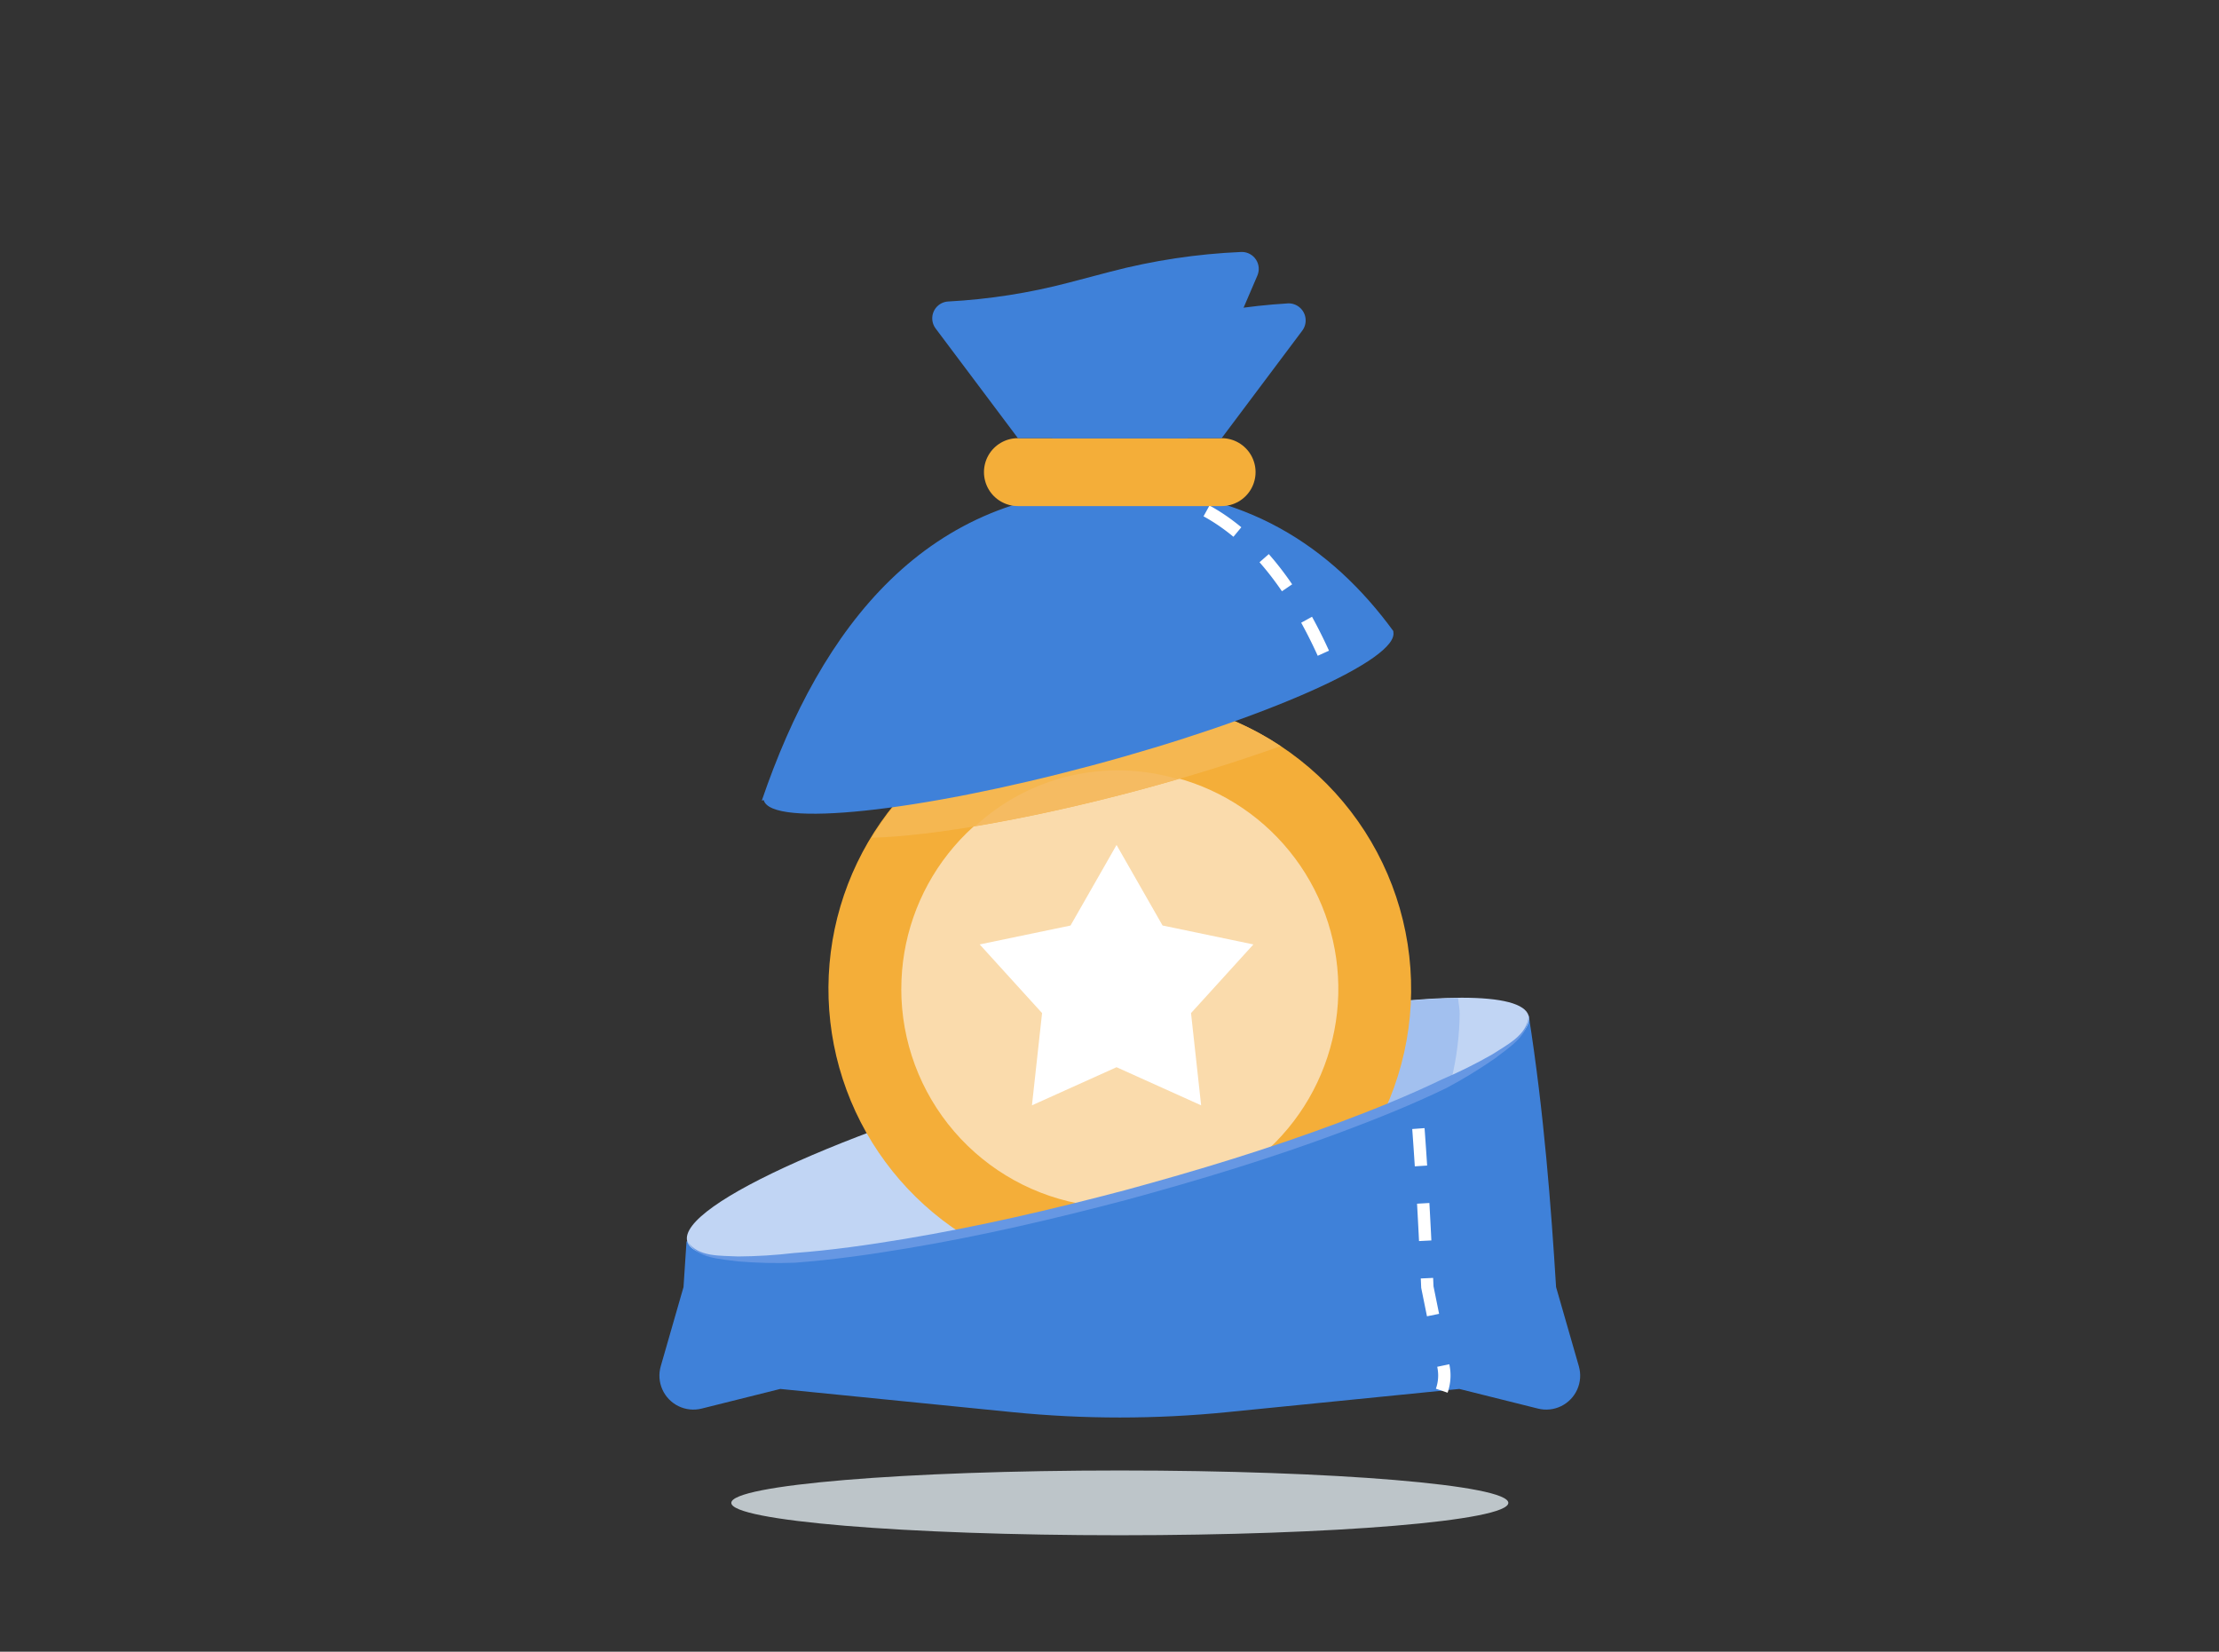<svg xmlns="http://www.w3.org/2000/svg" xmlns:xlink="http://www.w3.org/1999/xlink" width="305" height="227"><rect width="100%" height="100%" fill="#333333" stroke="none"/><defs><clipPath id="d"><path transform="translate(925 125)" fill="#fff" d="M0 0h305v227H0z"/></clipPath><clipPath id="e"><path d="M11.625 138.617c0 2.458 23.906 4.449 53.4 4.449s53.4-1.992 53.4-4.449-23.905-4.451-53.4-4.451-53.4 1.993-53.4 4.451" transform="translate(-11.625 -134.166)" fill="none"/></clipPath><clipPath id="g"><path d="M123.7 87.359L8.049 118.347h-.1a783.888 783.888 0 00-.414 6.287l-3.129 10.881a4.667 4.667 0 005.617 5.819l10.81-2.7 31.92 3.19a148.154 148.154 0 0029.5 0l31.92-3.19 10.811 2.7a4.666 4.666 0 005.615-5.819l-3.13-10.881c-.677-10.9-1.658-23.995-3.751-37.275z" transform="translate(-4.218 -87.359)" fill="none"/></clipPath><clipPath id="h"><path d="M125.116 87.359L9.462 118.347H0v35.945h135.714V87.359z" transform="translate(0 -87.359)" fill="none"/></clipPath><clipPath id="i"><path d="M70.308 37.217h-28a4.667 4.667 0 110-9.334h28a4.667 4.667 0 110 9.334" transform="translate(-37.641 -27.883)" fill="none"/></clipPath><clipPath id="j"><path d="M77.028 14.01a82.622 82.622 0 00-16.045 2.562L44.633 32.53h23.334l11.08-14.773a2.347 2.347 0 00-2.018-3.747" transform="translate(-44.633 -14.006)" fill="none"/></clipPath><clipPath id="k"><path d="M77 11.966a2.326 2.326 0 00-2.2-3.253 85.2 85.2 0 00-18.02 2.716l-5.709 1.5a82.618 82.618 0 01-16.569 2.59 2.32 2.32 0 00-1.718 3.715L44.091 34.3h23.333l8-18.668z" transform="translate(-32.318 -8.71)" fill="none"/></clipPath><clipPath id="m"><path d="M62.482 94.348C30.544 102.906 5.75 113.931 7.1 118.973s28.337 2.195 60.273-6.363 56.731-19.583 55.382-24.625c-.454-1.69-3.786-2.494-9.212-2.494-10.777 0-29.823 3.166-51.062 8.857" transform="translate(-7.049 -85.491)" fill="none"/></clipPath><clipPath id="o"><path d="M55.186 94.331c-9.663 2.588-18.523 5.4-26.353 8.21a39.912 39.912 0 0010.642 14.912 353.742 353.742 0 0020.6-4.86c18.7-5.01 34.764-10.843 44.753-15.848a39.882 39.882 0 001.147-9.145c0-.7-.172-1.362-.208-2.058-10.826.057-29.542 3.152-50.584 8.79" transform="translate(-28.833 -85.541)" fill="none"/></clipPath><clipPath id="q"><path d="M61.672 54.583A40.05 40.05 0 0039.9 128.245c7.007-1.383 14.641-3.154 22.594-5.285a305.42 305.42 0 0035.628-11.719 40.065 40.065 0 00-36.45-56.658z" transform="translate(-21.625 -54.583)" fill="none"/></clipPath><clipPath id="s"><path d="M29.125 92.118A30.041 30.041 0 0054.7 121.823q2.615-.661 5.285-1.375a356.424 356.424 0 0018.785-5.576 30.035 30.035 0 10-49.64-22.754" transform="translate(-29.125 -62.083)" fill="none"/></clipPath><clipPath id="u"><path d="M49.684 80.838L37.2 83.434l8.575 9.438-1.39 12.675 11.627-5.238 11.626 5.238-1.39-12.675 8.574-9.438-12.484-2.6-6.326-11.069z" transform="translate(-37.199 -69.765)" fill="none"/></clipPath><clipPath id="w"><path d="M117.717 92.668a66.151 66.151 0 01-6.876 3.416c-4.617 2.232-9.4 4.151-14.213 5.954-9.635 3.61-19.505 6.6-29.44 9.3-9.954 2.626-20 4.974-30.147 6.665-5.071.846-10.168 1.574-15.283 1.949a69.815 69.815 0 01-7.664.475c-2.409-.139-5.492.135-7.007-2.081 1.348 2.395 4.557 2.407 6.969 2.758a64.437 64.437 0 007.8.182c5.179-.382 10.307-1.115 15.409-1.966 10.205-1.7 20.281-4.057 30.271-6.692 9.97-2.714 19.872-5.711 29.562-9.342 4.843-1.811 9.65-3.742 14.326-6a67.741 67.741 0 006.66-4.061c1.914-1.507 4.685-3.12 4.66-5.867-.2 2.675-3.01 3.981-5.026 5.309" transform="translate(-7.088 -87.359)" fill="none"/></clipPath><clipPath id="y"><path d="M26.091 73.855c8.236-.222 21.82-2.55 36.914-6.6a252.907 252.907 0 0019.286-5.986 39.819 39.819 0 00-56.2 12.581" transform="translate(-26.091 -54.583)" fill="none"/></clipPath><clipPath id="A"><path d="M36.751 69.739c6.724-1.125 14.446-2.783 22.684-4.991 1.765-.471 3.431-.972 5.131-1.463a28.844 28.844 0 00-27.815 6.454" transform="translate(-36.751 -62.083)" fill="none"/></clipPath><clipPath id="C"><path d="M14.77 75.926l.258-.051c1.011 3.772 21.2 1.641 45.092-4.762s42.44-14.65 41.431-18.423l.049-.007c-8.609-11.814-20.655-19.56-37.633-19.56-26.568 0-41.06 18.967-49.2 42.8" transform="translate(-14.77 -33.124)" fill="none"/></clipPath><clipPath id="E"><path d="M0 0v90.87l19.974-3.9c1.011 3.772 21.2 1.641 45.092-4.762s42.44-14.65 41.431-18.423l29.217-3.9V0z" fill="none"/></clipPath><clipPath id="F"><path d="M42.306 27.883a4.666 4.666 0 000 9.332h28a4.666 4.666 0 100-9.332z" transform="translate(-37.641 -27.883)" fill="none"/></clipPath><clipPath id="H"><path d="M77.028 14.01a82.722 82.722 0 00-16.045 2.56L44.634 32.531h23.332l11.08-14.773A2.349 2.349 0 0077.177 14c-.049 0-.1 0-.15.005" transform="translate(-44.634 -14.005)" fill="none"/></clipPath><clipPath id="J"><path d="M74.8 8.712a85.349 85.349 0 00-18.018 2.716l-5.711 1.5a82.525 82.525 0 01-16.569 2.591 2.319 2.319 0 00-1.718 3.714L44.089 34.3h23.335l8-18.667L77 11.965a2.327 2.327 0 00-2.1-3.254h-.1" transform="translate(-32.318 -8.711)" fill="none"/></clipPath><linearGradient id="f" x1="-.342" y1=".554" x2="-.326" y2=".554" gradientUnits="objectBoundingBox"><stop offset="0" stop-color="#e5e8ea"/><stop offset=".35" stop-color="#e1e5e7"/><stop offset=".631" stop-color="#d7dcdf"/><stop offset=".888" stop-color="#c6cdd1"/><stop offset="1" stop-color="#bdc5c9"/></linearGradient><linearGradient id="c" x1="-.031" y1=".835" x2="-.02" y2=".835" gradientUnits="objectBoundingBox"><stop offset="0" stop-color="#c1d5f4"/><stop offset="1" stop-color="#3f81d9"/></linearGradient><linearGradient id="b" x1="-1.346" y1="16.154" x2="-1.31" y2="16.154" gradientUnits="objectBoundingBox"><stop offset="0" stop-color="#fadbac"/><stop offset=".226" stop-color="#f9d9a8"/><stop offset=".407" stop-color="#f9d59e"/><stop offset=".573" stop-color="#f8cf8d"/><stop offset=".73" stop-color="#f7c576"/><stop offset=".879" stop-color="#f5ba57"/><stop offset="1" stop-color="#f4ae39"/></linearGradient><linearGradient id="a" x1="-1.517" y1="4.675" x2="-1.483" y2="4.675" gradientUnits="objectBoundingBox"><stop offset="0" stop-color="#c1d5f4"/><stop offset=".214" stop-color="#bdd2f3"/><stop offset=".387" stop-color="#b3ccf1"/><stop offset=".545" stop-color="#a2c1ed"/><stop offset=".694" stop-color="#8ab2e8"/><stop offset=".837" stop-color="#6c9ee2"/><stop offset=".974" stop-color="#4686da"/><stop offset="1" stop-color="#3f81d9"/></linearGradient><linearGradient id="l" x1="-.793" y1="3.726" x2="-.766" y2="3.726" xlink:href="#a"/><linearGradient id="n" x1="-.069" y1="1.917" x2="-.057" y2="1.917" gradientUnits="objectBoundingBox"><stop offset="0" stop-color="#3f81d9"/><stop offset="1" stop-color="#c1d5f4"/></linearGradient><linearGradient id="p" x1="-1.017" y1="1.199" x2="-.991" y2="1.199" gradientUnits="objectBoundingBox"><stop offset="0" stop-color="#3f81d9"/><stop offset="1" stop-color="#a2c0ef"/></linearGradient><linearGradient id="r" x1="-.134" y1="1.221" x2="-.122" y2="1.221" xlink:href="#b"/><linearGradient id="t" x1="-.313" y1="1.388" x2="-.298" y2="1.388" gradientUnits="objectBoundingBox"><stop offset="0" stop-color="#f4ae39"/><stop offset=".121" stop-color="#f5ba57"/><stop offset=".27" stop-color="#f7c576"/><stop offset=".427" stop-color="#f8cf8d"/><stop offset=".593" stop-color="#f9d59e"/><stop offset=".774" stop-color="#f9d9a8"/><stop offset="1" stop-color="#fadbac"/></linearGradient><linearGradient id="v" x1="-.819" y1="1.985" x2="-.793" y2="1.985" gradientUnits="objectBoundingBox"><stop offset="0" stop-color="#f9d69c"/><stop offset=".08" stop-color="#f9dba8"/><stop offset=".352" stop-color="#fceacd"/><stop offset=".605" stop-color="#fdf5e8"/><stop offset=".829" stop-color="#fefcf9"/><stop offset="1" stop-color="#fff"/></linearGradient><linearGradient id="x" x1="-.082" y1="2.099" x2="-.07" y2="2.099" gradientUnits="objectBoundingBox"><stop offset="0" stop-color="#81ace7"/><stop offset=".316" stop-color="#d5e3f7"/><stop offset=".442" stop-color="#d0e0f6"/><stop offset=".573" stop-color="#c4d7f3"/><stop offset=".707" stop-color="#afc9f0"/><stop offset=".841" stop-color="#92b5eb"/><stop offset=".976" stop-color="#6d9ce4"/><stop offset="1" stop-color="#6697e3"/></linearGradient><linearGradient id="z" x1="-.679" y1="2.479" x2="-.654" y2="2.479" gradientUnits="objectBoundingBox"><stop offset="0" stop-color="#f8ca85"/><stop offset=".314" stop-color="#f7c881"/><stop offset=".566" stop-color="#f7c577"/><stop offset=".796" stop-color="#f6bf66"/><stop offset="1" stop-color="#f5b751"/></linearGradient><linearGradient id="B" x1="-1.764" y1="13.731" x2="-1.716" y2="13.731" gradientUnits="objectBoundingBox"><stop offset="0" stop-color="#f2a21c"/><stop offset=".105" stop-color="#f2a72c"/><stop offset=".296" stop-color="#f3b043"/><stop offset=".499" stop-color="#f4b654"/><stop offset=".722" stop-color="#f4b95e"/><stop offset="1" stop-color="#f5bb62"/></linearGradient><linearGradient id="D" x1="-.17" y1="1.773" x2="-.156" y2="1.773" xlink:href="#c"/><linearGradient id="G" x1="-1.346" y1="16.156" x2="-1.31" y2="16.156" xlink:href="#b"/><linearGradient id="I" x1="-1.522" y1="4.685" x2="-1.488" y2="4.685" xlink:href="#a"/><linearGradient id="K" x1="-.794" y1="3.729" x2="-.768" y2="3.729" xlink:href="#a"/></defs><g transform="translate(-925 -125)" clip-path="url(#d)"><g clip-path="url(#e)" transform="translate(1025.518 327.096)"><path transform="rotate(-45 3.147 7.597)" fill="url(#f)" d="M0 0h81.806v81.806H0z"/></g><g clip-path="url(#g)" transform="translate(1015.631 264.614)"><path transform="rotate(-45 19.198 48.3)" fill="url(#c)" d="M0 0h129.841v129.841H0z"/></g><g clip-path="url(#h)" fill="none" stroke="#fff" stroke-width="1.699" stroke-dasharray="5.149 5.149" transform="translate(1010 264.614)"><path d="M113.169 51.513a6.331 6.331 0 00.228-3.357l-.021-.1M111.97 41.122l-.781-3.847C109.556-.04 105.417-63.002 75.855-71.45"/></g><g clip-path="url(#h)" transform="translate(1010 264.614)"><g clip-path="url(#i)" transform="translate(50.246 -79.394)"><path fill="url(#b)" d="M0 0h37.334v9.334H0z"/></g></g><g clip-path="url(#h)" transform="translate(1010 264.614)"><g transform="translate(59.58 -97.918)" clip-path="url(#j)"><path transform="rotate(-45 6.451 15.853)" fill="url(#a)" d="M0 0h38.359v38.359H0z"/></g></g><g clip-path="url(#h)" transform="translate(1010 264.614)"><g transform="translate(43.14 -104.987)" clip-path="url(#k)"><path transform="rotate(-45 8.668 22.646)" fill="url(#l)" d="M0 0h50.667v50.667H0z"/></g></g><g clip-path="url(#m)" transform="translate(1019.409 262.121)"><path transform="translate(-1.298)" fill="url(#n)" d="M0 0h118.355v38.525H0z"/></g><g clip-path="url(#o)" transform="translate(1048.489 262.188)"><path transform="rotate(-75 15.412 20.086)" fill="url(#p)" d="M0 0h50.791v82.776H0z"/></g><g clip-path="url(#q)" transform="translate(1038.867 220.862)"><path transform="rotate(-45 26.043 62.874)" fill="url(#r)" d="M0 0h108.721v108.721H0z"/></g><g clip-path="url(#s)" transform="translate(1048.879 230.874)"><path transform="rotate(-45 21.121 50.991)" fill="url(#t)" d="M0 0h84.719v84.719H0z"/></g><g clip-path="url(#u)" transform="translate(1059.656 241.128)"><path transform="rotate(-45 12.65 30.542)" fill="url(#v)" d="M0 0h51.905v51.905H0z"/></g><g clip-path="url(#w)" transform="translate(1019.462 264.614)"><path fill="url(#x)" d="M0 0h115.68v34.004H0z"/></g><g clip-path="url(#y)" transform="translate(1044.829 220.862)"><path transform="rotate(-45 6.814 16.45)" fill="url(#z)" d="M0 0h53.367v53.367H0z"/></g><g clip-path="url(#A)" transform="translate(1059.058 230.874)"><path fill="url(#B)" d="M0 0h27.815v7.656H0z"/></g><g clip-path="url(#C)" transform="translate(1029.716 192.217)"><path transform="rotate(-45 16.449 39.71)" fill="url(#D)" d="M0 0h94.974v94.974H0z"/></g><g clip-path="url(#E)" fill="none" stroke="#fff" stroke-width="1.699" stroke-dasharray="5.149 5.149" transform="translate(1010 148)"><path d="M113.169 168.128a6.331 6.331 0 00.228-3.357l-.021-.1M111.97 157.737l-.781-3.847c-1.633-37.315-5.772-100.277-35.334-108.725"/></g><g clip-path="url(#F)" transform="translate(1060.246 185.221)"><path fill="url(#G)" d="M0 0h37.334v9.332H0z"/></g><g clip-path="url(#H)" transform="translate(1069.581 166.695)"><path transform="rotate(-45 6.55 15.813)" fill="url(#I)" d="M0 0h38.257v38.257H0z"/></g><g clip-path="url(#J)" transform="translate(1053.14 159.628)"><path transform="rotate(-45 8.727 22.62)" fill="url(#K)" d="M0 0h50.609v50.609H0z"/></g></g></svg>
